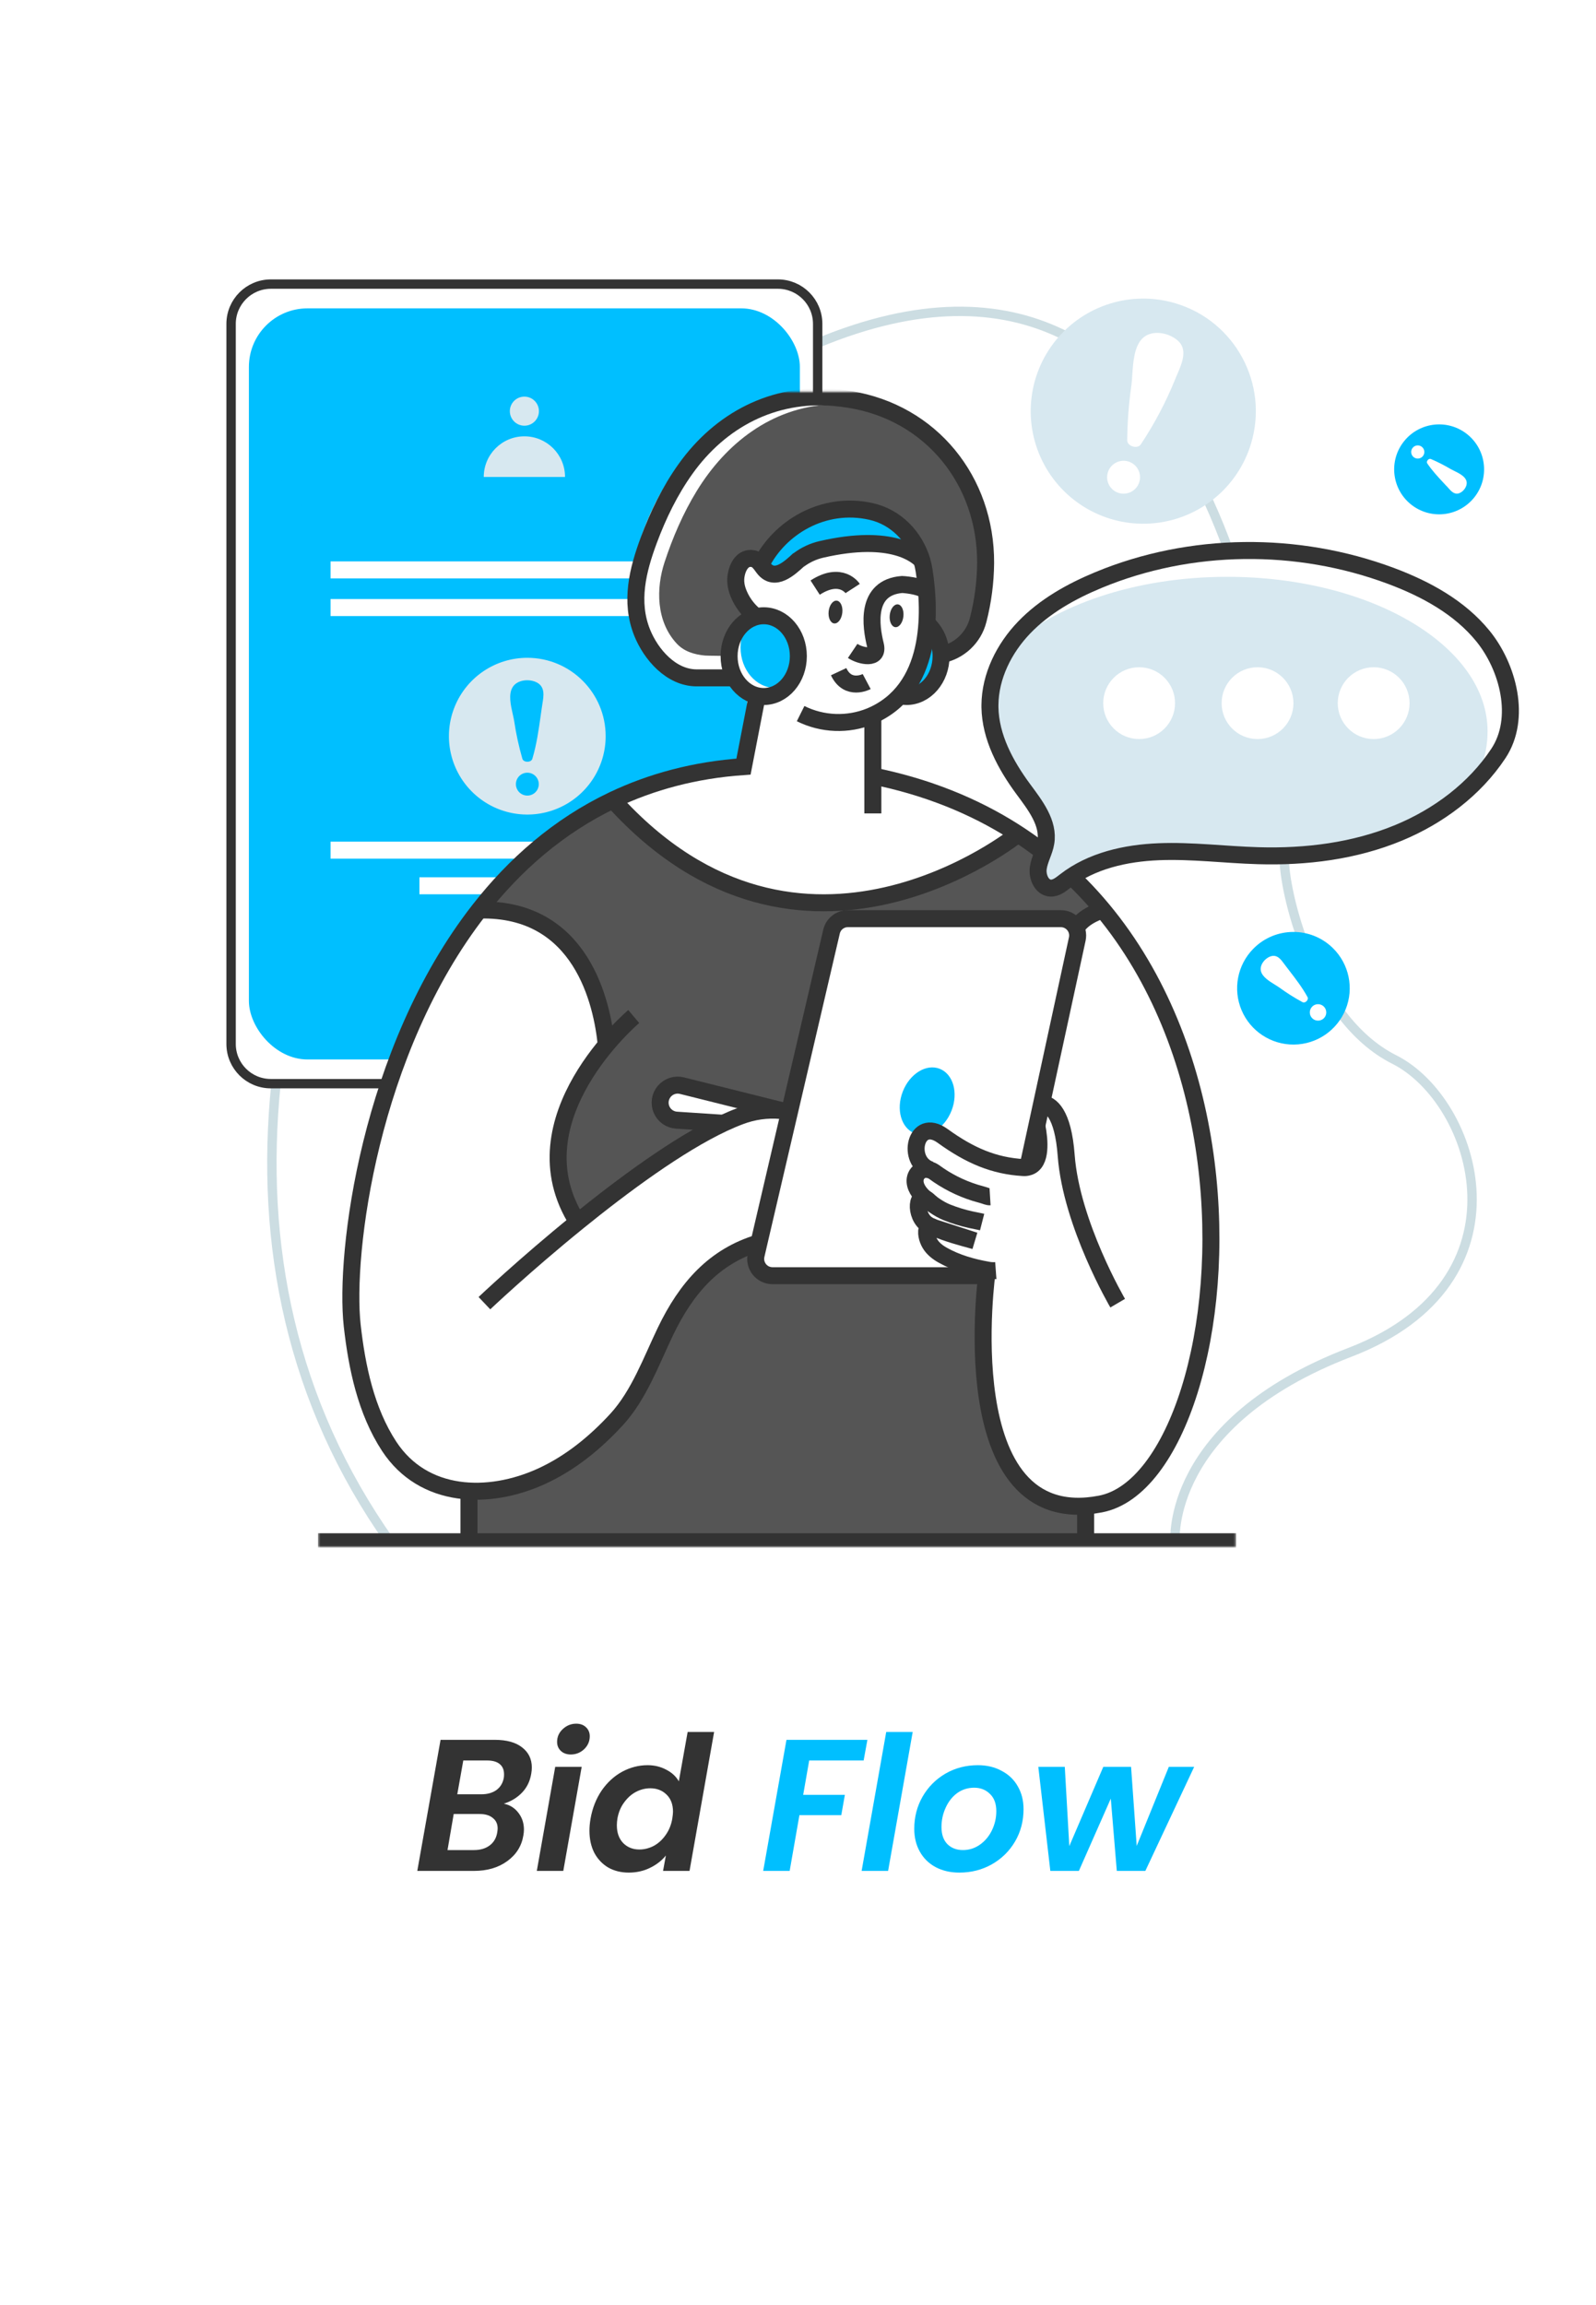 <svg width="680" height="982" viewBox="0 0 680 982" fill="none" xmlns="http://www.w3.org/2000/svg">
<rect width="680" height="983" transform="translate(0 -1)" fill="white"/>
<path d="M523.557 234.756C521.038 227.767 518.234 220.827 515.163 214.08C509.046 200.653 507.641 187.928 499.047 176.7" stroke="#CCDDE2" stroke-width="4"/>
<path d="M479.13 163.83C471.735 156.308 464.819 148.222 452.252 142.184C425.695 129.466 391.736 128.176 348.391 146.163" stroke="#CCDDE2" stroke-width="4"/>
<path d="M166.159 656.772C124.158 597.401 110.573 530.278 117.593 461.629" stroke="#CCDDE2" stroke-width="4"/>
<path d="M547.188 364.497V365.229C546.776 378.553 559.089 433.788 594.01 451.333C628.931 468.879 653.829 545.892 575.096 576.107C496.363 606.323 500.651 656.772 500.651 656.772" stroke="#CCDDE2" stroke-width="4"/>
<path d="M348.384 203.19V137.938C348.361 128.606 340.801 121.046 331.469 121.023H115.376C106.044 121.046 98.484 128.606 98.461 137.938V444.756C98.478 454.085 106.047 461.638 115.376 461.635H331.469C333.565 461.648 335.644 461.249 337.586 460.46" stroke="#333333" stroke-width="4" stroke-linecap="round" stroke-linejoin="round"/>
<rect x="106.047" y="131.361" width="234.746" height="319.966" rx="24.95" fill="#00BFFF"/>
<rect x="119.867" y="156.12" width="209.673" height="59.91" rx="12.48" fill="#00BFFF"/>
<circle cx="223.422" cy="175.155" r="6.196" fill="#D7E8F0"/>
<path d="M206.109 203.19C206.109 193.627 213.862 185.875 223.425 185.875C232.988 185.875 240.74 193.627 240.74 203.19H206.109Z" fill="#D7E8F0"/>
<path fill-rule="evenodd" clip-rule="evenodd" d="M224.682 280.222C211.174 280.214 198.992 288.347 193.819 300.825C188.647 313.303 191.502 327.669 201.054 337.22C210.605 346.772 224.971 349.627 237.449 344.454C249.927 339.282 258.06 327.1 258.052 313.592C258.042 295.166 243.108 280.232 224.682 280.222ZM224.682 338.914C221.991 338.914 219.809 336.733 219.809 334.042C219.809 331.351 221.991 329.17 224.682 329.17C227.372 329.17 229.554 331.351 229.554 334.042C229.554 336.733 227.372 338.914 224.682 338.914ZM230.425 304.461C230.571 303.423 230.717 302.39 230.865 301.365V301.389C230.934 300.845 231.027 300.277 231.122 299.696C231.659 296.429 232.262 292.756 228.915 290.833C225.741 289.034 220.248 289.458 218.316 292.892C216.58 295.91 217.615 300.48 218.464 304.224C218.701 305.273 218.924 306.257 219.067 307.124C219.875 312.572 221.044 317.96 222.568 323.252C223.113 324.924 226.286 324.924 226.807 323.252C228.632 317.218 229.542 310.746 230.425 304.461Z" fill="#D7E8F0"/>
<path d="M140.836 242.775H303.868" stroke="white" stroke-width="7.24"/>
<path d="M140.836 258.818H303.868" stroke="white" stroke-width="7.24"/>
<path d="M140.836 362.159H303.868" stroke="white" stroke-width="7.24"/>
<path d="M178.703 377.336H265.994" stroke="white" stroke-width="7.24"/>
<path d="M158.156 476.728C158.156 476.728 187.166 361.45 277.522 333.294L314.248 324.53C314.248 324.53 320.056 298.591 317.918 295.865C315.78 293.14 311.389 287.556 303.346 288.767C295.303 289.979 274.512 290.366 269.188 264.947C263.865 239.529 283.536 179.11 334.658 170.074C385.78 161.038 386.973 198.575 386.973 198.575L349.423 285.588L355.25 355.781L355.982 460.345L158.156 476.728Z" fill="white"/>
<mask id="mask0_1505_87324" style="mask-type:luminance" maskUnits="userSpaceOnUse" x="135" y="166" width="392" height="493">
<path fill-rule="evenodd" clip-rule="evenodd" d="M135.469 166.888H526.658V658.977H135.469V166.888Z" fill="white"/>
</mask>
<g mask="url(#mask0_1505_87324)">
<path d="M470.401 387.674C469.795 387.85 462.067 390.096 459.027 395.45C457.845 392.949 455.326 391.354 452.559 391.356H361.804C358.478 391.351 355.591 393.645 354.845 396.886L336.973 473.517C335.761 473.281 334.55 473.136 333.29 473.015L291.113 462.489C287.364 461.548 283.515 463.612 282.223 467.255C281.942 468.044 281.802 468.876 281.811 469.714C281.811 473.661 284.863 476.935 288.8 477.212L308.744 478.496C289.533 487.538 266.161 504.762 246.653 520.588C227.673 490.869 245.485 461.156 258.881 445.155C257.155 427.519 248.41 386.572 204.773 387.686C219.805 368.408 238.55 351.887 261.776 340.828C341.333 429.009 432.349 356.913 434.281 355.363C447.892 364.242 460.071 375.141 470.401 387.686" fill="#555555"/>
<path d="M462.131 640.638V655.876H199.398V634.291C209.634 634.896 220.402 632.474 230.195 628.059C242.593 622.414 253.3 613.644 262.458 603.639C271.875 593.283 277.048 578.923 283.049 566.435C292.061 547.63 303.999 534.233 322.943 528.558L321.732 533.767C321.239 535.891 321.741 538.123 323.096 539.832C324.451 541.54 326.51 542.538 328.69 542.542H419.9C418.083 558.289 410.422 644.29 462.131 640.656" fill="#555555"/>
<path d="M419.943 239.88C419.87 248.027 418.808 256.135 416.782 264.027C414.893 271.668 408.704 277.495 400.963 278.919C400.811 273.42 398.473 268.593 394.906 265.595C395.232 260.939 395.185 256.265 394.767 251.617C394.531 248.546 394.161 245.682 393.774 243.108C393.543 241.643 393.209 240.196 392.774 238.777C391.557 237.469 390.123 236.381 388.535 235.561C382.921 232.4 371.365 229.039 349.956 233.981C346.46 234.781 343.171 236.306 340.302 238.456C340.238 238.496 340.181 238.545 340.132 238.602C338.2 240.382 335.741 242.635 333.198 243.804C330.563 245.015 327.813 245.064 325.506 242.199C325.445 242.139 325.415 242.084 325.361 242.024C324.149 240.443 322.993 238.39 320.855 237.984C316.349 237.136 314.156 241.618 313.587 245.385C313.09 248.867 314.114 251.938 315.61 254.863C316.862 257.241 318.5 259.396 320.455 261.241C320.957 261.726 321.417 262.253 321.83 262.815C321.642 262.848 321.457 262.899 321.279 262.967C320.864 263.106 320.46 263.272 320.067 263.463C314.617 265.916 310.734 272.063 310.65 279.258C310.65 279.482 301.51 279.349 300.354 279.258C295.896 278.847 291.505 277.563 288.368 274.201C279.465 264.662 279.508 250.509 283.166 239.438C286.63 228.93 291.039 218.67 296.817 209.216C309.335 188.758 328.758 173.665 353.347 172.308C359.244 172.012 365.155 172.357 370.977 173.338C373.732 173.772 376.457 174.379 379.135 175.155C404.203 186.093 420.113 210.888 419.968 239.88" fill="#555555"/>
<path d="M405.424 473.112C402.462 480.713 395.412 485.061 389.677 482.802C383.942 480.543 381.689 472.597 384.644 464.996C387.6 457.395 394.655 453.041 400.391 455.306C406.126 457.571 408.385 465.517 405.424 473.118" fill="#00BFFF"/>
<path d="M420.659 540.992C420.659 540.992 404.573 653.126 468.916 640.699C532.908 628.325 557.127 367.991 371.898 330.55" stroke="#333333" stroke-width="7.24"/>
<path d="M270.014 433.037C270.014 433.037 218.098 476.818 246.073 520.606" stroke="#333333" stroke-width="7.24"/>
<path d="M421.828 509.844C420.938 509.898 419.666 509.305 418.8 509.069C417.701 508.778 416.613 508.467 415.535 508.136C409.21 506.168 403.259 503.154 397.929 499.221C396.718 498.355 394.562 497.798 393.084 498.367C391.409 498.982 390.202 500.46 389.935 502.225C389.481 505.35 391.685 508.408 394.09 510.413C396.942 512.799 399.904 514.998 403.362 516.427C406.7 517.767 410.144 518.827 413.658 519.595C415.251 519.964 416.868 520.2 418.448 520.606" stroke="#333333" stroke-width="7.24"/>
<path d="M441.751 479.507C442.406 482.959 442.884 486.545 442.557 490.052C442.284 493.019 441.218 496.483 437.918 497.204C437.29 497.37 436.639 497.429 435.992 497.38C423.564 496.647 413.323 492.353 401.628 483.898C389.933 475.443 385.815 494.915 396.498 498.367" stroke="#333333" stroke-width="7.24"/>
<path d="M396.949 512.763C396.662 512.527 396.389 512.274 396.132 512.006C390.311 505.92 389.258 518.147 395.368 521.745L396.156 522.211C396.568 522.387 397.01 522.593 397.446 522.817C397.652 522.871 397.882 522.962 398.094 523.023C403.617 525.445 409.498 526.996 415.288 528.577C409.559 526.705 403.847 524.864 398.094 523.023C397.597 522.817 397.125 522.611 396.628 522.375C396.476 522.311 396.318 522.262 396.156 522.229C395.946 522.134 395.702 522.157 395.514 522.29C395.376 522.403 395.274 522.555 395.223 522.726C394.284 524.979 395.047 527.82 396.247 529.836C397.506 531.968 399.668 533.609 401.8 534.778C407.536 537.994 414.204 539.896 420.642 541.035C421.836 541.282 423.059 541.361 424.276 541.271" stroke="#333333" stroke-width="7.24"/>
<path d="M476.206 555.146C476.206 555.146 456.469 521.508 454.27 492.262C452.926 474.16 447.608 470.326 443.805 470.065" stroke="#333333" stroke-width="7.24"/>
<path d="M437.925 497.198L441.765 479.508L443.812 470.06L458.989 400.011C459.445 397.899 458.921 395.693 457.564 394.011C456.206 392.329 454.161 391.351 452 391.351H361.239C357.914 391.347 355.028 393.641 354.28 396.88L336.408 473.518L323.362 529.437L322.151 534.675C321.663 536.799 322.168 539.03 323.523 540.736C324.878 542.443 326.937 543.44 329.116 543.445H420.319" stroke="#333333" stroke-width="7.24"/>
<path d="M325.391 240.183C325.391 240.183 330.193 219.815 357.314 217.114C384.434 214.413 391.23 234.678 391.23 234.678L390.376 236.719C390.376 236.719 354.722 222.413 335.032 242.83C335.032 242.83 327.94 246.046 325.391 240.195" fill="#00BFFF"/>
<path d="M332.711 473.015L290.528 462.477C287.784 461.798 284.892 462.724 283.054 464.872C281.216 467.019 280.746 470.019 281.841 472.625C282.935 475.232 285.406 476.997 288.227 477.188L308.17 478.502" stroke="#333333" stroke-width="7.24"/>
<path d="M433.732 355.333C433.732 355.333 341.596 429.972 261.203 340.828" stroke="#333333" stroke-width="7.24"/>
<path d="M258.31 445.144C256.584 427.507 247.845 386.53 204.172 387.674" stroke="#333333" stroke-width="7.24"/>
<path d="M469.847 387.662C469.847 387.662 461.616 389.927 458.461 395.463" stroke="#333333" stroke-width="7.24"/>
<path d="M135.477 656.784H526.665" stroke="#333333" stroke-width="7.24"/>
<path d="M394.904 265.62C398.592 268.721 400.96 273.784 400.96 279.513C400.96 289.022 394.353 296.713 386.189 296.713C385.265 296.708 384.345 296.601 383.445 296.392C392.954 289.125 394.88 265.62 394.88 265.62" fill="#00BFFF"/>
<path d="M341.113 303.999C350.384 308.613 361.19 309.03 370.789 305.144C397.546 293.97 396.523 261.035 393.743 243.132C393.521 241.68 393.206 240.244 392.798 238.832C389.727 228.597 381.715 220.257 371.159 217.889C350.712 213.268 332.016 224.86 324.258 240.467" stroke="#333333" stroke-width="7.24"/>
<path d="M393.05 239.153C393.05 239.153 392.966 239.032 392.79 238.832C390.973 236.785 380.453 227.016 350.001 234.036C346.507 234.834 343.22 236.359 340.354 238.511C340.286 238.55 340.225 238.599 340.172 238.657" stroke="#333333" stroke-width="7.24"/>
<path d="M311.885 288.767H296.822C285.951 288.767 277.333 278.81 273.584 269.465C268.315 256.323 271.688 242.872 276.43 230.099C280.403 219.409 285.454 209.023 292.098 199.726C306.973 178.922 329.43 167.136 355.242 169.317C357.532 169.511 359.811 169.793 362.08 170.165C396.741 175.785 420.112 204.765 419.937 239.862C419.864 248.015 418.803 256.129 416.775 264.027C414.872 271.662 408.687 277.483 400.95 278.919" stroke="#333333" stroke-width="7.24"/>
<path d="M321.838 262.816C321.423 262.252 320.964 261.724 320.463 261.235C318.507 259.394 316.87 257.241 315.618 254.864C314.122 251.938 313.099 248.868 313.595 245.385C314.153 241.642 316.345 237.136 320.863 237.984C323.001 238.396 324.14 240.443 325.369 242.024C330.045 248.08 336.483 241.994 340.431 238.336" stroke="#333333" stroke-width="7.24"/>
<path d="M394.896 265.62C398.585 268.721 400.953 273.784 400.953 279.513C400.953 289.022 394.345 296.713 386.181 296.713C385.257 296.708 384.337 296.601 383.438 296.392" stroke="#333333" stroke-width="7.24"/>
<path d="M363.289 277.29C366.596 279.513 374.584 281.336 372.979 274.747C371.053 266.94 368.461 250.261 384.335 248.989C384.335 248.989 391.324 249.286 394.776 251.66" stroke="#333333" stroke-width="7.24"/>
<path d="M369.268 290.342C369.268 290.342 361.273 294.581 357.312 286.133" stroke="#333333" stroke-width="7.24"/>
<path d="M353.062 260.393C352.753 263.076 353.801 265.395 355.406 265.583C357.011 265.771 358.561 263.766 358.876 261.065C359.191 258.364 358.131 256.069 356.532 255.881C354.933 255.693 353.371 257.698 353.062 260.393" fill="#333333"/>
<path d="M379.093 261.974C378.784 264.651 379.832 266.976 381.437 267.164C383.042 267.352 384.592 265.347 384.901 262.646C385.21 259.945 384.162 257.643 382.563 257.462C380.964 257.28 379.402 259.279 379.093 261.974" fill="#333333"/>
<path d="M363.288 250.703C363.288 250.703 358.394 243.156 347.305 250.315" stroke="#333333" stroke-width="7.24"/>
<path d="M371.889 304.647V346.509" stroke="#333333" stroke-width="7.24"/>
<path d="M206.391 555.146C206.391 555.146 223.645 538.794 246.054 520.624C265.562 504.799 288.958 487.544 308.174 478.508C310.633 477.363 313.02 476.34 315.339 475.48C320.874 473.37 326.814 472.542 332.715 473.057C333.95 473.159 335.179 473.325 336.397 473.554" stroke="#333333" stroke-width="7.24"/>
<path d="M323.354 529.436C304.404 535.111 292.467 548.508 283.461 567.313C277.471 579.801 272.287 594.161 262.869 604.517C253.718 614.517 243.01 623.292 230.613 628.937C208.119 639.172 180.423 638.385 165.809 616.128C155.925 601.035 152.037 582.284 150.063 564.648C146.671 533.997 157.379 447.596 204.17 387.668C219.202 368.391 237.953 351.869 261.173 340.81C277.471 333.07 295.895 328.006 316.777 326.571L322.628 296.392" stroke="#333333" stroke-width="7.24"/>
<path d="M462.545 641.655V656.784" stroke="#333333" stroke-width="7.24"/>
<path d="M199.811 636.253V656.784" stroke="#333333" stroke-width="7.24"/>
<path d="M340.15 279.513C340.208 284.053 338.596 288.457 335.62 291.886C333.952 292.658 332.135 293.057 330.297 293.055C322.139 293.055 315.525 285.364 315.525 275.855C315.466 271.315 317.081 266.913 320.061 263.488C321.729 262.712 323.546 262.311 325.385 262.313C333.543 262.313 340.15 270.011 340.15 279.513" fill="#00BFFF"/>
<ellipse cx="325.394" cy="279.513" rx="14.753" ry="17.2" stroke="#333333" stroke-width="7.24"/>
</g>
<path fill-rule="evenodd" clip-rule="evenodd" d="M500.803 129.199C482.216 123.658 462.121 129.859 449.888 144.912C437.656 159.964 435.695 180.902 444.92 197.964C454.146 215.025 472.74 224.85 492.033 222.856C511.326 220.862 527.519 207.442 533.06 188.855C540.626 163.474 526.184 136.765 500.803 129.199ZM476.711 210.016C473.001 208.908 470.892 205.004 471.999 201.294C473.106 197.585 477.011 195.475 480.72 196.583C484.43 197.69 486.539 201.594 485.432 205.304C484.325 209.013 480.42 211.123 476.711 210.016ZM500.646 161.704C500.739 161.474 500.835 161.237 500.936 160.995H500.918C501.1 160.567 501.295 160.121 501.496 159.662C503.458 155.181 505.989 149.401 502.335 145.594C498.689 141.814 490.955 140.125 486.855 144.061C483.229 147.511 482.784 154.28 482.421 159.797C482.321 161.311 482.228 162.731 482.077 163.963C480.948 171.787 480.341 179.678 480.26 187.583C480.272 190.126 484.657 191.435 486.056 189.315C491.828 180.621 496.716 171.371 500.646 161.704Z" fill="#D7E8F0"/>
<path fill-rule="evenodd" clip-rule="evenodd" d="M533.98 404.172C527.176 411.09 525.21 421.427 528.999 430.36C532.788 439.294 541.586 445.065 551.289 444.982C560.993 444.899 569.691 438.978 573.326 429.98C576.962 420.983 574.818 410.682 567.896 403.881C558.449 394.599 543.267 394.729 533.98 404.172ZM564.069 433.745C562.711 435.127 560.49 435.145 559.108 433.787C557.727 432.429 557.708 430.209 559.066 428.827C559.945 427.934 561.233 427.577 562.446 427.891C563.659 428.205 564.613 429.142 564.947 430.349C565.282 431.557 564.947 432.851 564.069 433.745ZM549.214 413.336C548.784 412.778 548.357 412.223 547.934 411.67C547.692 411.361 547.449 411.028 547.2 410.687C545.795 408.761 544.209 406.588 541.575 407.339C539.05 408.066 536.494 411.088 537.275 413.826C537.95 416.236 540.842 418.019 543.197 419.472C543.842 419.869 544.447 420.242 544.955 420.597C548.15 422.93 551.499 425.047 554.978 426.932C556.104 427.525 557.709 425.89 557.104 424.776C554.928 420.761 552.028 416.993 549.214 413.336Z" fill="#00BFFF"/>
<path fill-rule="evenodd" clip-rule="evenodd" d="M628.03 212.032C634.703 203.823 633.458 191.759 625.249 185.085C617.04 178.412 604.975 179.656 598.301 187.865C591.627 196.073 592.871 208.138 601.079 214.812C605.021 218.018 610.076 219.526 615.13 219.005C620.185 218.483 624.825 215.975 628.03 212.032ZM601.885 190.78C602.515 190.004 603.512 189.622 604.501 189.78C605.489 189.938 606.317 190.611 606.675 191.546C607.032 192.48 606.864 193.535 606.233 194.311C605.602 195.088 604.605 195.469 603.617 195.312C602.629 195.154 601.8 194.481 601.443 193.546C601.085 192.611 601.254 191.557 601.885 190.78ZM615.206 205.874C615.599 206.295 615.99 206.714 616.377 207.133V207.096C616.582 207.316 616.789 207.553 617.001 207.795C618.269 209.246 619.703 210.887 621.774 210.088C623.73 209.349 625.535 206.751 624.711 204.637C623.994 202.767 621.566 201.57 619.588 200.595C619.042 200.326 618.53 200.074 618.098 199.829C615.372 198.209 612.541 196.772 609.625 195.529C608.704 195.141 607.529 196.558 608.098 197.4C610.135 200.436 612.705 203.192 615.206 205.874Z" fill="#00BFFF"/>
<path d="M437.616 338.333C444.375 349.84 444.066 358.034 442.309 371.316C441.607 376.373 447.052 379.795 451.467 377.251C490.476 354.842 526.887 372.563 573.4 361.577C590.479 357.568 611.774 349.258 626.37 335.898C631.213 328.707 633.8 320.234 633.801 311.563C633.801 275.225 584.138 245.724 522.89 245.724C483.638 245.724 449.153 257.837 429.44 276.085C429.44 276.085 429.44 276.085 429.385 276.139C424.382 283.631 421.633 291.819 421.633 300.365C421.603 313.404 431.299 327.54 437.616 338.333V338.333Z" fill="#D7E8F0"/>
<path fill-rule="evenodd" clip-rule="evenodd" d="M421.781 300.365V301.286C421.999 314.004 428.383 325.856 435.941 336.11C441.004 342.966 447.012 350.585 445.589 358.991C444.983 362.697 442.894 366.059 442.373 369.777C441.852 373.496 443.833 378.135 447.588 378.329C449.974 378.45 452.003 376.754 453.892 375.301C465.066 366.64 479.59 363.4 493.713 362.831C507.837 362.261 521.942 364.127 536.072 364.526C556.445 365.132 577.14 362.564 595.957 354.751C612.818 347.762 628.268 336.292 638.413 320.969C648.381 305.925 642.489 284.079 631.854 270.997C621.885 258.721 607.44 250.866 592.626 245.33C552.781 230.456 507.304 230.795 468.01 247.093C456.345 251.938 445.062 258.237 436.317 267.352C427.795 276.23 421.872 288.064 421.781 300.365H421.781Z" stroke="#333333" stroke-width="7.24"/>
<circle cx="585.267" cy="299.542" r="15.299" fill="white"/>
<circle cx="535.791" cy="299.542" r="15.299" fill="white"/>
<circle cx="485.345" cy="299.542" r="15.299" fill="white"/>
<path d="M226.35 755.56C225.817 758.813 224.483 761.533 222.35 763.72C220.27 765.853 217.71 767.4 214.67 768.36C217.23 768.893 219.283 770.173 220.83 772.2C222.43 774.227 223.23 776.627 223.23 779.4C223.23 780.147 223.15 780.973 222.99 781.88C222.243 786.413 219.95 790.067 216.11 792.84C212.323 795.613 207.577 797 201.87 797H177.79L187.71 741.16H210.75C215.817 741.16 219.71 742.227 222.43 744.36C225.203 746.493 226.59 749.347 226.59 752.92C226.59 753.773 226.51 754.653 226.35 755.56ZM214.67 757.24C214.723 756.92 214.75 756.44 214.75 755.8C214.75 753.933 214.137 752.493 212.91 751.48C211.683 750.467 209.897 749.96 207.55 749.96H197.39L194.83 764.36H205.07C207.683 764.36 209.843 763.747 211.55 762.52C213.257 761.24 214.297 759.48 214.67 757.24ZM211.87 780.52C211.977 779.773 212.03 779.24 212.03 778.92C212.03 777 211.337 775.507 209.95 774.44C208.617 773.32 206.75 772.76 204.35 772.76H193.31L190.67 788.12H201.95C204.67 788.12 206.91 787.453 208.67 786.12C210.43 784.787 211.497 782.92 211.87 780.52ZM243.196 747.4C241.436 747.4 240.023 746.893 238.956 745.88C237.89 744.867 237.356 743.587 237.356 742.04C237.356 739.907 238.156 738.093 239.756 736.6C241.41 735.053 243.33 734.28 245.516 734.28C247.223 734.28 248.61 734.787 249.676 735.8C250.743 736.813 251.276 738.093 251.276 739.64C251.276 741.773 250.476 743.613 248.876 745.16C247.276 746.653 245.383 747.4 243.196 747.4ZM247.836 752.68L239.996 797H228.716L236.556 752.68H247.836ZM251.622 774.68C252.422 770.2 253.995 766.227 256.342 762.76C258.742 759.293 261.649 756.627 265.062 754.76C268.529 752.893 272.155 751.96 275.942 751.96C278.822 751.96 281.462 752.6 283.862 753.88C286.262 755.107 288.049 756.76 289.222 758.84L292.982 737.8H304.262L293.782 797H282.502L283.702 790.44C281.942 792.627 279.675 794.387 276.902 795.72C274.182 797.053 271.169 797.72 267.862 797.72C264.609 797.72 261.702 797 259.142 795.56C256.635 794.067 254.662 791.987 253.222 789.32C251.835 786.6 251.142 783.453 251.142 779.88C251.142 778.227 251.302 776.493 251.622 774.68ZM286.422 774.84C286.635 773.453 286.742 772.44 286.742 771.8C286.742 768.653 285.809 766.2 283.942 764.44C282.129 762.68 279.835 761.8 277.062 761.8C274.982 761.8 272.955 762.307 270.982 763.32C269.062 764.333 267.382 765.827 265.942 767.8C264.502 769.72 263.542 772.013 263.062 774.68C262.902 775.693 262.822 776.653 262.822 777.56C262.822 780.76 263.729 783.293 265.542 785.16C267.355 786.973 269.649 787.88 272.422 787.88C274.502 787.88 276.529 787.373 278.502 786.36C280.475 785.293 282.155 783.773 283.542 781.8C284.982 779.827 285.942 777.507 286.422 774.84Z" fill="#333333"/>
<path d="M369.567 741.16L367.967 749.96H344.767L342.207 764.6H359.967L358.447 773.24H340.607L336.447 797H325.167L335.087 741.16H369.567ZM388.869 737.8L378.389 797H367.109L377.589 737.8H388.869ZM408.734 797.72C404.948 797.72 401.588 796.947 398.654 795.4C395.774 793.853 393.534 791.667 391.934 788.84C390.334 786.013 389.534 782.76 389.534 779.08C389.534 774.067 390.708 769.507 393.054 765.4C395.454 761.24 398.708 757.96 402.814 755.56C406.974 753.16 411.588 751.96 416.654 751.96C420.441 751.96 423.801 752.76 426.734 754.36C429.721 755.907 432.014 758.093 433.614 760.92C435.268 763.747 436.094 767 436.094 770.68C436.094 775.747 434.894 780.333 432.494 784.44C430.094 788.547 426.788 791.8 422.574 794.2C418.414 796.547 413.801 797.72 408.734 797.72ZM410.254 788.12C412.921 788.12 415.348 787.347 417.534 785.8C419.721 784.253 421.428 782.2 422.654 779.64C423.881 777.08 424.494 774.387 424.494 771.56C424.494 768.36 423.588 765.907 421.774 764.2C420.014 762.44 417.774 761.56 415.054 761.56C412.334 761.56 409.908 762.333 407.774 763.88C405.694 765.427 404.068 767.507 402.894 770.12C401.721 772.68 401.134 775.4 401.134 778.28C401.134 781.427 401.961 783.853 403.614 785.56C405.321 787.267 407.534 788.12 410.254 788.12ZM508.79 752.68L487.99 797H475.83L473.27 766.2L459.67 797H447.51L442.39 752.68H453.67L455.59 786.44L470.07 752.68H481.91L484.31 786.36L497.99 752.68H508.79Z" fill="#00BFFF"/>
</svg>
